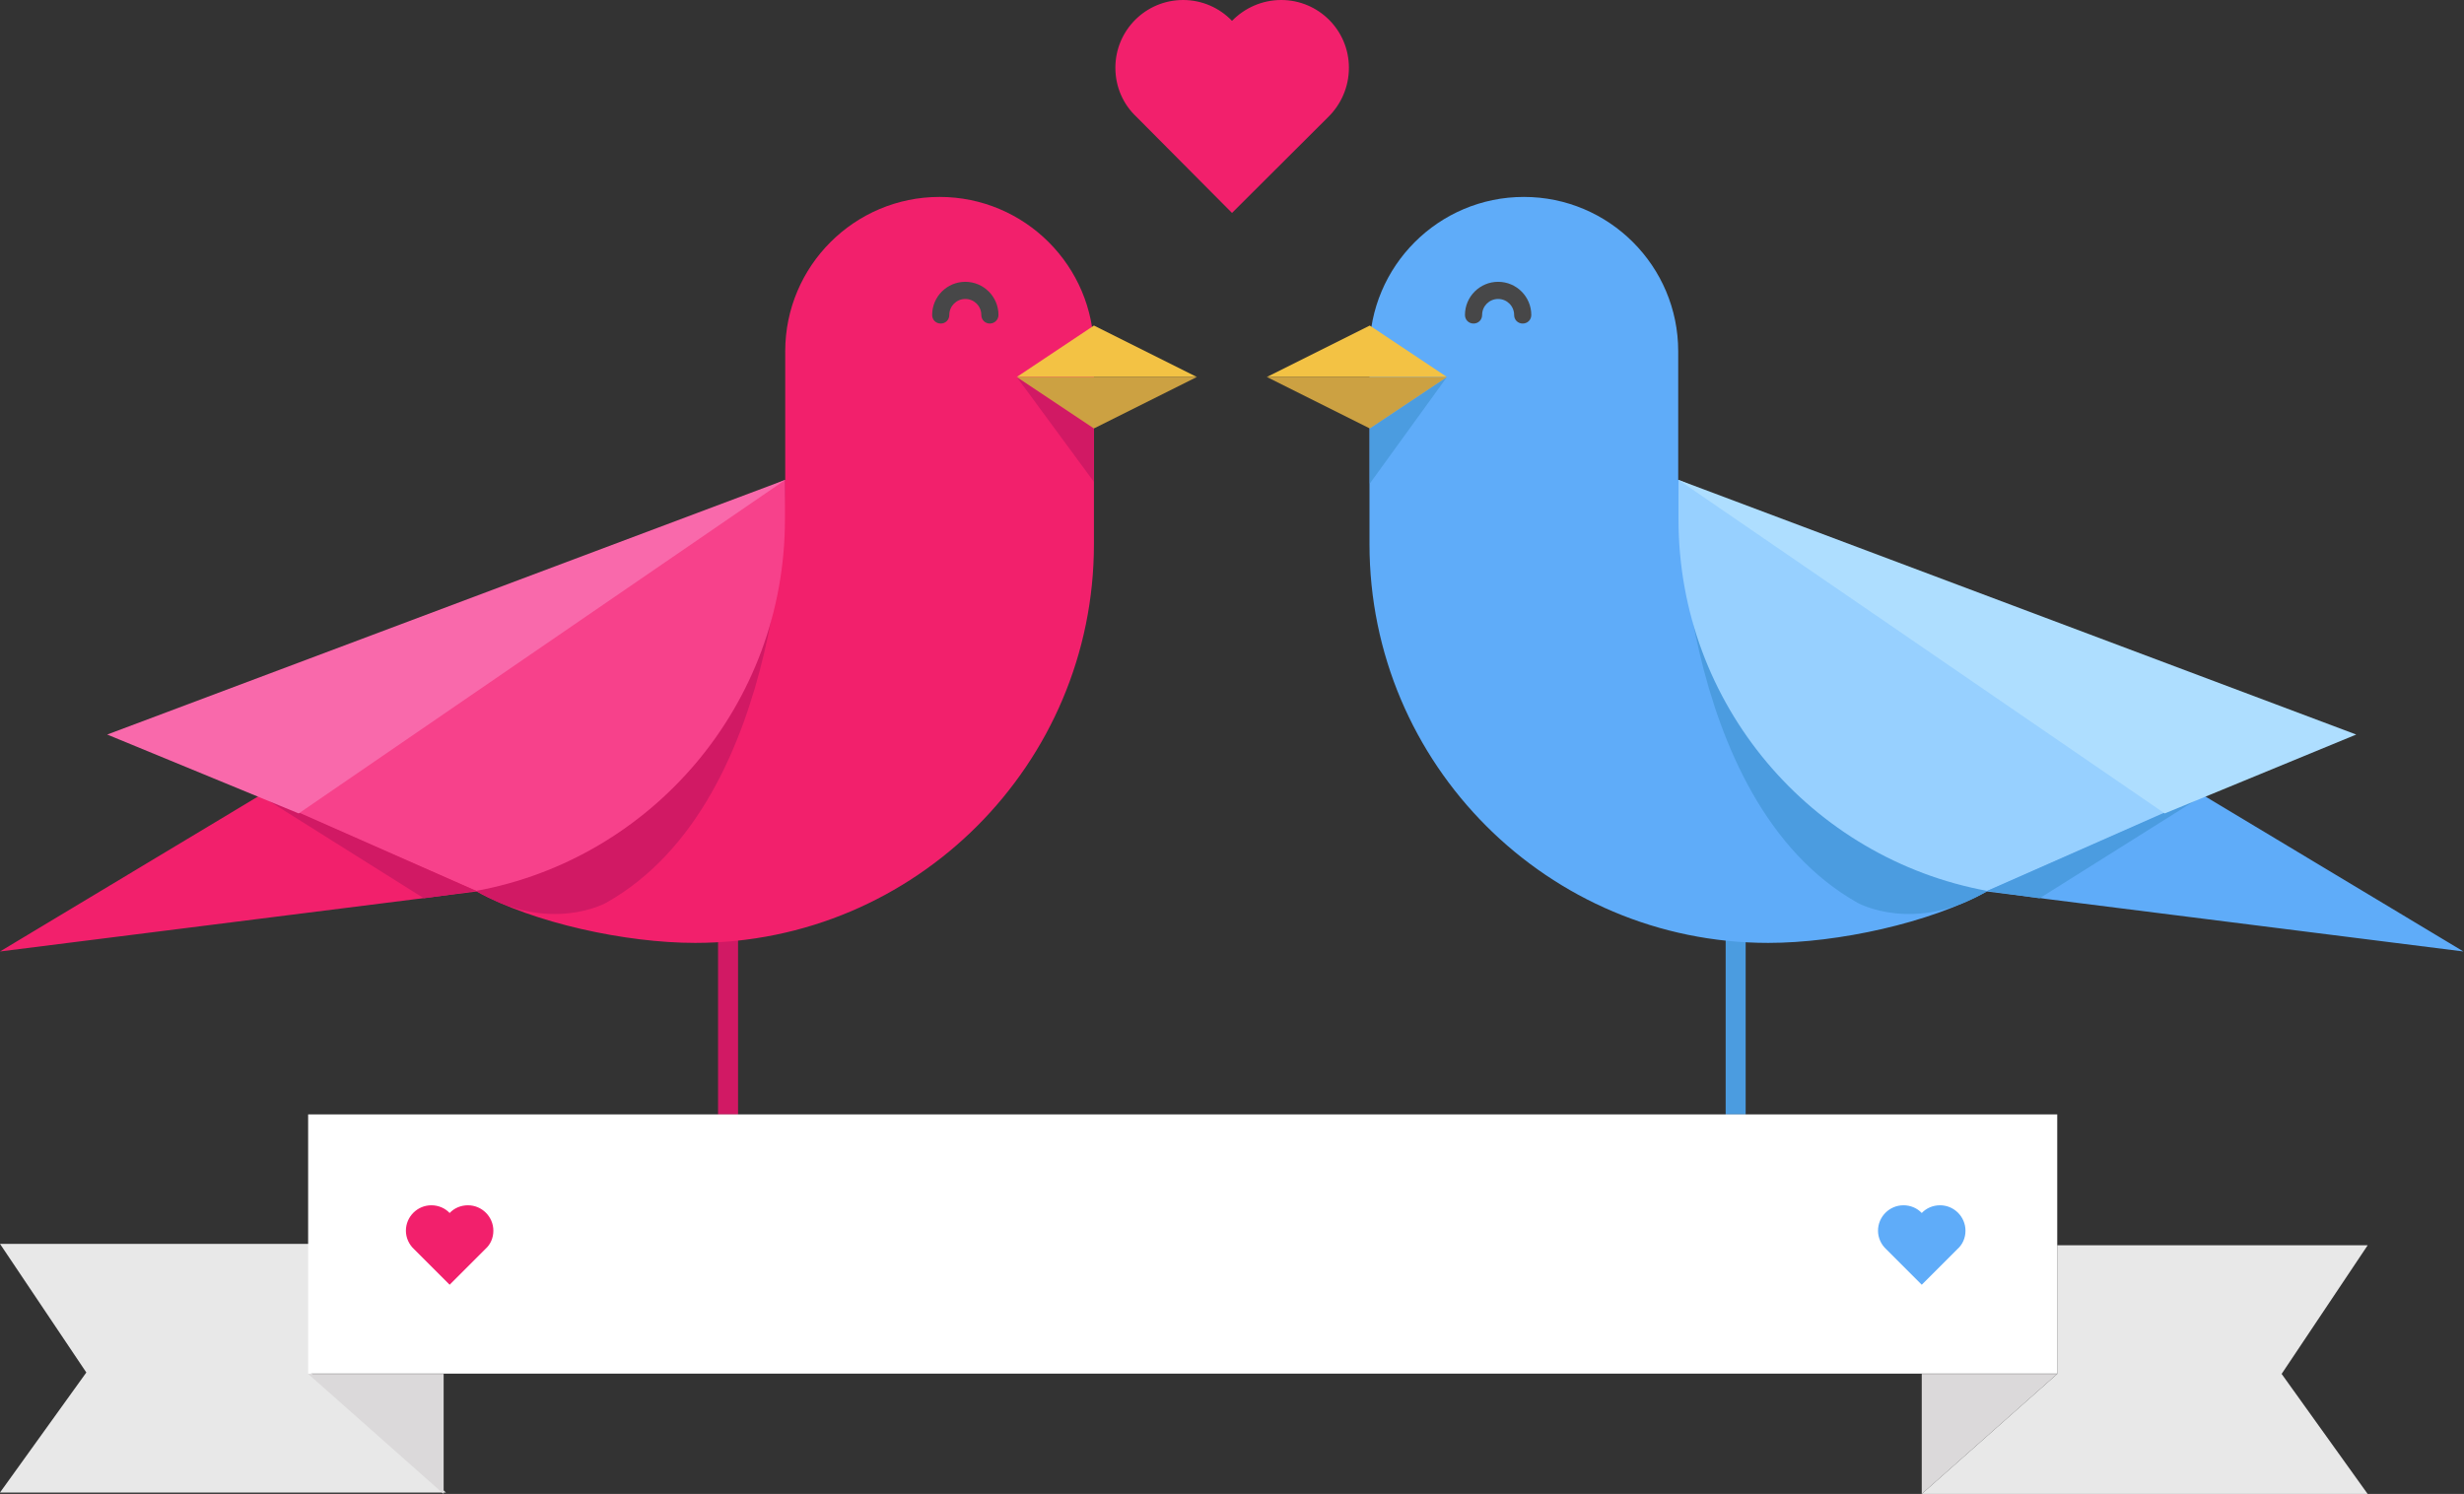 <?xml version="1.0" encoding="utf-8"?>
<!-- Generator: Adobe Illustrator 17.1.0, SVG Export Plug-In . SVG Version: 6.00 Build 0)  -->
<!DOCTYPE svg PUBLIC "-//W3C//DTD SVG 1.1//EN" "http://www.w3.org/Graphics/SVG/1.1/DTD/svg11.dtd">
<svg version="1.1" id="Layer_1" xmlns="http://www.w3.org/2000/svg" xmlns:xlink="http://www.w3.org/1999/xlink" x="0px" y="0px"
	 viewBox="0 0 862 522.7" enable-background="new 0 0 862 522.7" xml:space="preserve">
<rect x="0" y="0" width="862" height="522.7" fill="#333333" stroke="none"/>
<g>
	<path fill="#F2206C" d="M471.9,23.7c0-13.1-10.6-23.7-23.7-23.7c-6.7,0-12.8,2.8-17.2,7.3C426.7,2.8,420.6,0,413.9,0
		c-13.1,0-23.7,10.6-23.7,23.7c0,6.8,2.8,12.9,7.4,17.2l0,0L431,74.5L464.6,41l0,0C469.1,36.6,471.9,30.5,471.9,23.7z"/>
</g>
<g>
	<rect x="251.2" y="324.4" fill="#D11964" width="7" height="65.5"/>
</g>
<g>
	<path fill="#F2206C" d="M0,332.9l274.7-165v-45v0c0-29.8,24.2-54,54-54c29.8,0,54,24.2,54,54v0v54v13.5
		c0,77-62.5,139.5-139.5,139.5c-24.4,0-56.5-7-76.5-18L0,332.9z"/>
</g>
<g>
	<path fill="#D11964" d="M274.7,167.9c0,0,1.3,112-62.7,148c0,0-19.9,11.1-45.4-4.2c-25.5-15.3,47.5-71.3,47.5-71.3L274.7,167.9z"/>
</g>
<g>
	<polygon fill="#F3C244" points="382.7,113.9 355.7,131.9 418.7,131.9 	"/>
</g>
<g>
	<path fill="#F7418B" d="M166.6,311.7c61.5-11.3,108-65.2,108-130v-13.8l-217,96L166.6,311.7z"/>
</g>
<g>
	<polygon fill="#D11964" points="355.7,131.9 382.7,168.6 382.7,149.9 	"/>
</g>
<g>
	<polygon fill="#D11964" points="91,278.3 148.3,314.3 166.6,311.7 	"/>
</g>
<g>
	<polygon fill="#E8E8E8" points="156,522.2 0,522.2 30.2,480.2 0,435.2 108.6,435.2 108.6,480.2 	"/>
</g>
<g>
	<polygon fill="#DBD9DA" points="719.7,480.7 672.3,522.7 672.3,480.7 	"/>
</g>
<g>
	<polygon fill="#E8E8E8" points="672.3,522.7 828.3,522.7 798.2,480.7 828.3,435.7 719.7,435.7 719.7,480.7 	"/>
</g>
<g>
	<polygon fill="#DBD9DA" points="107.8,480.7 155.2,522.7 155.2,480.7 	"/>
</g>
<g>
	<path fill="#474748" d="M346.3,113.2c-1.7,0-3-1.3-3-3c0-3.1-2.5-5.6-5.6-5.6s-5.6,2.5-5.6,5.6c0,1.7-1.3,3-3,3s-3-1.3-3-3
		c0-6.4,5.2-11.6,11.6-11.6c6.4,0,11.6,5.2,11.6,11.6C349.3,111.9,347.9,113.2,346.3,113.2z"/>
</g>
<g>
	<polygon fill="#F969AB" points="274.7,167.9 104.5,284.6 37.5,257 	"/>
</g>
<g>
	<polygon fill="#CCA142" points="418.7,131.9 382.7,149.9 355.7,131.9 	"/>
</g>
<g>
	<g>
		<rect x="603.7" y="324.4" fill="#4B9CE0" width="7" height="65.5"/>
	</g>
	<g>
		<path fill="#5FACF9" d="M861.8,332.9l-274.7-165v-45v0c0-29.8-24.2-54-54-54c-29.8,0-54,24.2-54,54v0v54v13.5
			c0,77,62.5,139.5,139.5,139.5c24.4,0,56.5-7,76.5-18L861.8,332.9z"/>
	</g>
	<g>
		<path fill="#4B9CE0" d="M587.2,167.9c0,0-1.3,112,62.7,148c0,0,19.9,11.1,45.4-4.2c25.5-15.3-47.5-71.3-47.5-71.3L587.2,167.9z"/>
	</g>
	<g>
		<polygon fill="#F3C244" points="479.2,113.9 506.2,131.9 443.2,131.9 		"/>
	</g>
	<g>
		<path fill="#97D0FF" d="M695.2,311.7c-61.5-11.3-108-65.2-108-130v-13.8l217,96L695.2,311.7z"/>
	</g>
	<g>
		<polygon fill="#4B9CE0" points="506.2,131.9 479.2,169.2 479.2,149.9 		"/>
	</g>
	<g>
		<polygon fill="#4B9CE0" points="770.8,278.3 713.5,314.3 695.2,311.7 		"/>
	</g>
	<g>
		<path fill="#474748" d="M532.7,113.2c-1.7,0-3-1.3-3-3c0-3.1-2.5-5.6-5.6-5.6c-3.1,0-5.6,2.5-5.6,5.6c0,1.7-1.3,3-3,3s-3-1.3-3-3
			c0-6.4,5.2-11.6,11.6-11.6c6.4,0,11.6,5.2,11.6,11.6C535.7,111.9,534.4,113.2,532.7,113.2z"/>
	</g>
	<g>
		<polygon fill="#AEDEFF" points="587.2,167.9 757.3,284.6 824.3,257 		"/>
	</g>
	<g>
		<polygon fill="#CCA142" points="443.2,131.9 479.2,149.9 506.2,131.9 		"/>
	</g>
</g>
<g>
	<rect x="107.8" y="389.9" fill="#FFFFFF" width="611.9" height="90.7"/>
</g>
<g>
	<path fill="#5FACF9" d="M687.6,430.6c0-4.9-4-8.9-8.9-8.9c-2.5,0-4.8,1-6.4,2.7c-1.6-1.7-3.9-2.7-6.4-2.7c-4.9,0-8.9,4-8.9,8.9
		c0,2.5,1.1,4.8,2.8,6.4l0,0l12.5,12.5l12.5-12.5l0,0C686.6,435.4,687.6,433.1,687.6,430.6z"/>
</g>
<g>
	<path fill="#F2206C" d="M172.6,430.6c0-4.9-4-8.9-8.9-8.9c-2.5,0-4.8,1-6.4,2.7c-1.6-1.7-3.9-2.7-6.4-2.7c-4.9,0-8.9,4-8.9,8.9
		c0,2.5,1.1,4.8,2.8,6.4l0,0l12.5,12.5l12.5-12.5l0,0C171.6,435.4,172.6,433.1,172.6,430.6z"/>
</g>
</svg>
